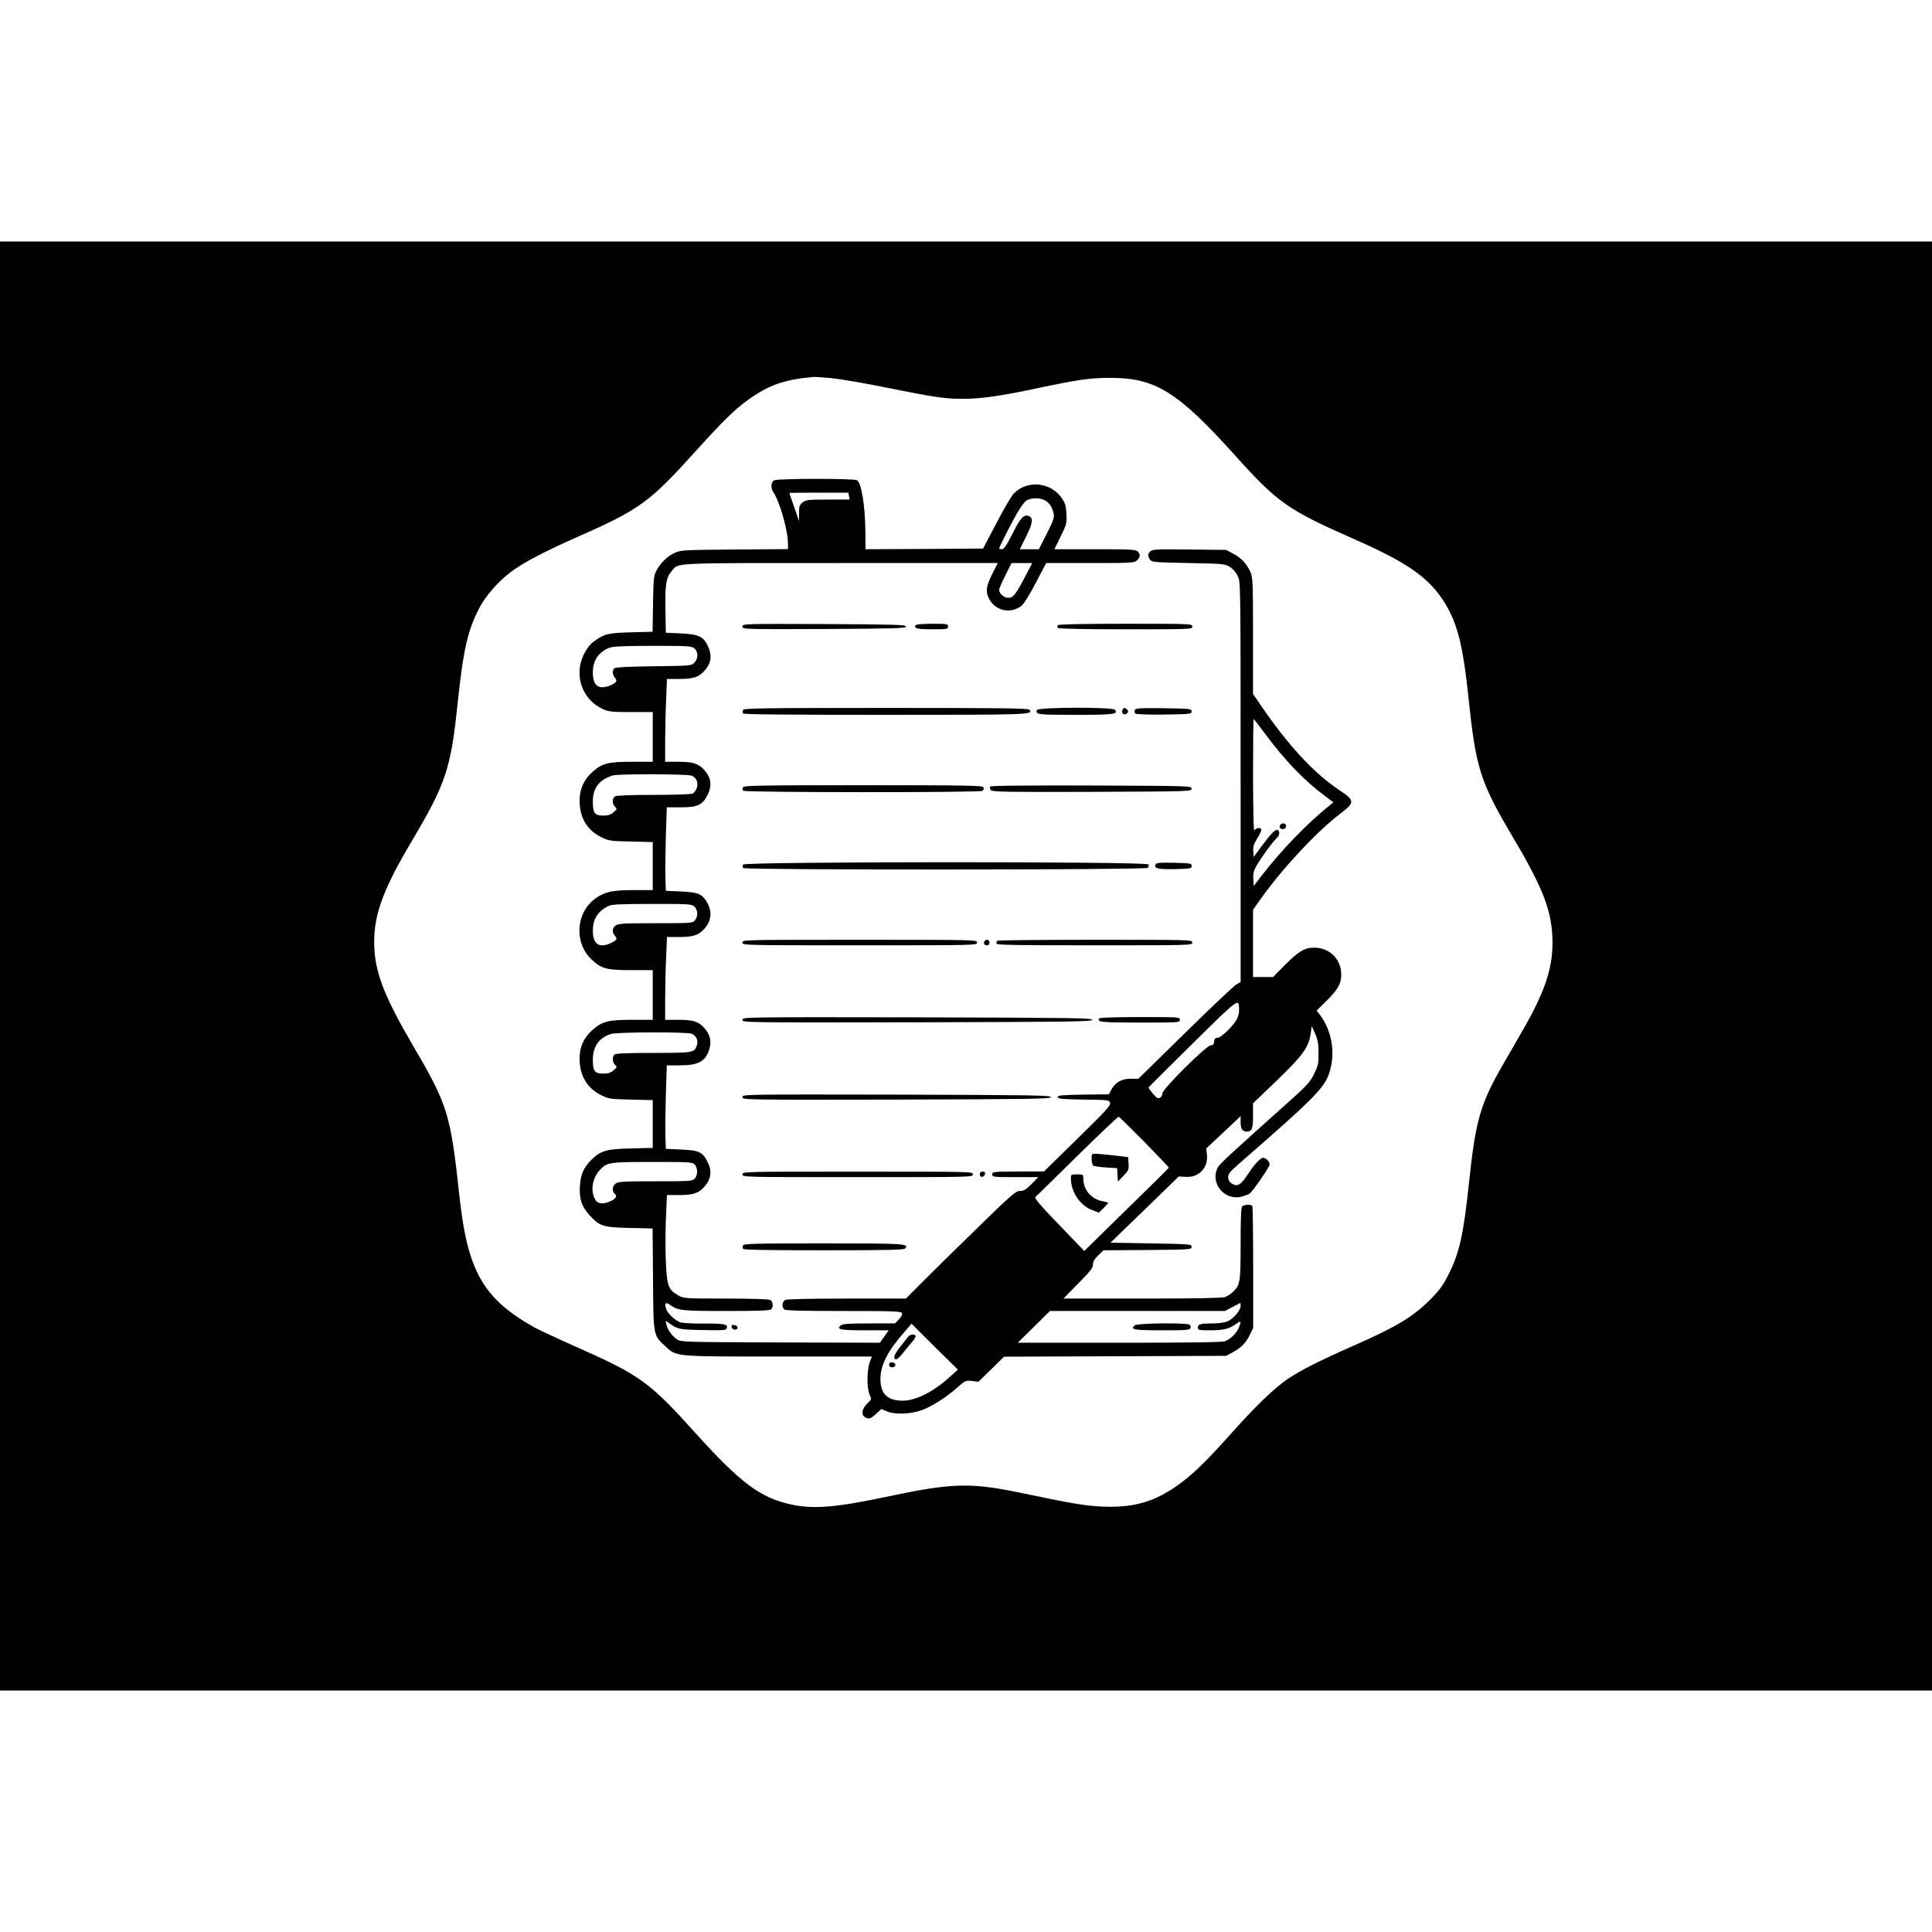 <?xml version="1.0" standalone="no"?>
<!DOCTYPE svg PUBLIC "-//W3C//DTD SVG 20010904//EN"
 "http://www.w3.org/TR/2001/REC-SVG-20010904/DTD/svg10.dtd">
<svg version="1.0" xmlns="http://www.w3.org/2000/svg"
 width="1400pt" height="1400pt" viewBox="0 0 1400 1400"
 preserveAspectRatio="xMidYMid meet">
<g transform="translate(0,1400) scale(0.1,-0.1)"
fill="#000000" stroke="none">
<path d="M0 7000 l0 -5250 7000 0 7000 0 0 5250 0 5250 -7000 0 -7000 0 0
-5250z m6025 4260 c61 -6 243 -37 405 -70 346 -70 418 -80 550 -80 129 0 276
21 533 76 303 64 386 76 532 76 328 0 488 -100 901 -558 313 -348 382 -397
874 -614 406 -179 560 -293 673 -500 74 -134 113 -306 147 -635 55 -525 84
-618 326 -1027 223 -376 283 -539 284 -759 0 -191 -57 -359 -217 -637 -47 -81
-114 -199 -151 -262 -155 -272 -190 -392 -237 -840 -40 -381 -71 -516 -153
-674 -35 -70 -65 -110 -127 -172 -126 -127 -250 -201 -563 -338 -229 -101
-377 -175 -470 -238 -98 -66 -235 -198 -428 -415 -183 -204 -279 -295 -395
-373 -164 -110 -310 -147 -527 -137 -127 7 -206 20 -569 96 -382 80 -510 76
-983 -24 -363 -77 -530 -92 -688 -59 -228 47 -373 154 -701 518 -335 372 -404
422 -866 626 -126 56 -259 118 -295 137 -376 209 -491 407 -550 948 -65 600
-84 665 -331 1087 -207 354 -275 524 -286 710 -13 226 51 413 268 778 249 420
286 529 334 994 42 398 74 538 157 698 45 88 138 194 229 263 95 70 235 144
474 250 461 203 530 253 870 630 185 205 273 292 363 358 160 117 269 156 492
176 8 0 65 -4 125 -9z"/>
<path d="M5608 10519 c-21 -12 -24 -56 -5 -84 48 -70 107 -279 107 -376 l0
-38 -387 -3 c-369 -3 -390 -4 -433 -24 -54 -25 -103 -72 -133 -128 -20 -38
-22 -57 -25 -242 l-3 -202 -157 -4 c-169 -5 -192 -11 -268 -66 -28 -20 -52
-51 -73 -93 -75 -151 -13 -329 139 -398 39 -18 66 -21 203 -21 l157 0 0 -180
0 -180 -148 0 c-173 0 -218 -11 -286 -71 -64 -56 -96 -126 -96 -209 0 -126 53
-215 158 -267 54 -26 66 -28 215 -31 l157 -4 0 -174 0 -174 -130 0 c-160 0
-214 -11 -282 -58 -145 -102 -161 -321 -32 -444 71 -68 108 -78 287 -78 l157
0 0 -180 0 -180 -148 0 c-174 0 -218 -11 -288 -73 -64 -56 -94 -123 -94 -208
0 -123 54 -215 158 -266 54 -26 65 -28 215 -31 l157 -4 0 -173 0 -173 -157 -4
c-180 -4 -221 -16 -290 -85 -55 -55 -76 -105 -81 -191 -5 -91 14 -148 72 -210
72 -78 97 -86 288 -90 l167 -4 3 -366 c3 -417 1 -407 91 -489 81 -75 64 -73
823 -73 l672 0 -16 -42 c-21 -58 -21 -193 0 -235 15 -31 15 -32 -18 -64 -39
-38 -46 -82 -15 -99 30 -15 38 -13 80 25 l38 35 39 -17 c59 -25 174 -21 255 9
75 28 179 94 259 166 54 48 58 50 103 45 l47 -6 93 91 93 91 804 3 805 3 41
22 c66 35 101 70 129 127 l26 53 0 437 c0 240 -3 441 -6 446 -9 14 -59 12 -73
-2 -9 -9 -12 -83 -12 -270 0 -281 -3 -300 -56 -350 -16 -15 -42 -32 -57 -37
-19 -7 -220 -11 -600 -11 l-571 0 107 109 c87 88 107 113 107 137 0 21 11 41
38 67 l38 37 319 2 c312 3 320 3 320 23 0 19 -8 20 -294 25 l-294 5 248 240
247 240 52 -3 c93 -6 162 66 152 159 l-5 47 125 117 124 117 0 -44 c0 -48 13
-68 45 -68 37 0 45 19 45 115 l0 90 173 166 c189 182 230 239 245 340 l7 54
25 -55 c19 -44 24 -72 25 -140 0 -77 -3 -92 -33 -153 -30 -61 -51 -84 -221
-235 -382 -342 -463 -416 -477 -443 -58 -113 50 -243 174 -210 26 7 52 17 59
23 26 22 143 192 143 209 0 22 -26 49 -47 49 -20 0 -64 -48 -115 -126 -46 -71
-73 -86 -113 -60 -17 11 -25 26 -25 46 0 23 13 40 67 87 566 493 633 561 668
676 43 142 16 297 -70 413 l-24 31 75 74 c86 85 109 133 102 209 -10 100 -90
172 -193 173 -70 1 -114 -26 -215 -127 l-85 -86 -72 0 -73 0 0 244 0 243 62
88 c155 217 406 485 572 610 105 80 105 94 -8 169 -186 124 -370 323 -569 614
l-57 83 0 422 c0 387 -2 425 -19 462 -27 60 -67 103 -125 133 l-51 27 -266 3
c-236 3 -268 1 -283 -13 -20 -20 -20 -35 -2 -61 13 -18 32 -19 278 -24 252 -5
265 -6 300 -28 21 -13 45 -40 57 -66 21 -42 21 -46 21 -1492 l0 -1450 -32 -19
c-18 -10 -185 -168 -371 -351 l-339 -332 -52 1 c-65 1 -113 -25 -141 -76 l-20
-37 -185 -2 c-157 -3 -185 -5 -185 -18 0 -13 29 -15 186 -18 184 -2 187 -3
193 -25 5 -19 -32 -58 -237 -259 l-242 -237 -187 0 c-181 -1 -188 -2 -188 -21
0 -19 7 -20 167 -20 l167 0 -49 -50 c-40 -40 -56 -50 -83 -50 -31 0 -59 -24
-300 -259 -147 -143 -325 -318 -397 -390 l-130 -131 -428 0 c-276 0 -435 -4
-448 -10 -21 -12 -25 -50 -7 -68 9 -9 118 -12 430 -12 370 0 419 -2 425 -16 3
-9 -6 -27 -23 -45 l-28 -29 -186 0 c-140 0 -191 -3 -205 -13 -40 -30 -7 -37
170 -37 l175 0 -32 -45 -32 -45 -722 2 c-712 3 -723 3 -750 24 -37 27 -62 62
-74 102 -9 34 -9 34 13 18 68 -49 76 -51 249 -54 150 -3 169 -2 174 13 12 29
-17 35 -166 34 -80 -1 -157 4 -171 9 -43 17 -97 70 -104 103 -9 40 -2 45 32
22 57 -40 86 -43 407 -43 229 0 315 3 324 12 18 18 14 56 -7 68 -12 6 -133 10
-323 10 -296 0 -304 1 -343 23 -70 40 -81 67 -89 223 -4 75 -5 219 -1 320 l8
184 81 0 c108 0 147 12 189 59 50 55 58 114 26 178 -38 76 -62 87 -192 93
l-112 5 -3 90 c-2 50 0 186 3 303 l7 212 95 0 c135 0 187 29 214 120 16 52 4
104 -34 147 -45 51 -81 63 -192 63 l-95 0 0 148 c0 82 3 217 7 300 l6 152 89
0 c104 0 141 13 185 63 50 58 55 126 13 194 -34 56 -62 67 -185 73 l-110 5 -3
90 c-2 50 0 186 3 303 l7 212 103 0 c122 0 156 16 194 93 32 65 24 123 -26
178 -43 47 -81 59 -195 59 l-88 0 0 148 c0 82 3 217 7 300 l6 152 89 0 c99 0
139 12 180 56 51 55 60 112 29 180 -32 71 -68 88 -196 94 l-110 5 -3 168 c-3
183 5 230 44 277 54 64 -28 60 1224 60 l1140 0 -40 -80 c-44 -87 -49 -124 -24
-176 43 -90 158 -116 237 -53 15 11 61 85 102 164 l76 145 320 0 c306 0 320 1
339 20 24 24 25 43 4 64 -13 14 -55 16 -309 16 l-294 0 45 93 c43 87 45 96 42
162 -3 59 -8 77 -35 117 -81 116 -252 131 -348 30 -17 -18 -73 -114 -125 -214
l-96 -183 -426 -3 -426 -2 -1 124 c-1 188 -29 359 -61 376 -25 14 -579 13
-602 -1z m544 -114 l5 -25 -157 0 c-144 0 -160 -2 -184 -21 -23 -18 -26 -28
-26 -77 l0 -57 -35 100 c-19 55 -35 101 -35 103 0 1 96 2 214 2 l214 0 4 -25z
m1417 -29 c35 -18 57 -52 66 -98 6 -29 -2 -51 -50 -146 l-57 -112 -69 0 -69 0
45 91 c50 98 54 137 19 150 -36 13 -61 -16 -119 -132 -43 -84 -60 -109 -75
-109 -11 0 -20 2 -20 5 0 9 78 164 127 251 24 44 57 88 71 97 33 20 94 22 131
3z m-145 -563 c-67 -126 -82 -145 -120 -145 -29 0 -64 32 -64 58 0 8 20 55 45
104 l45 90 75 0 75 0 -56 -107z m-2393 -511 c30 -25 30 -75 0 -105 -21 -21
-29 -22 -293 -25 -175 -2 -277 -7 -285 -14 -18 -14 -16 -48 3 -69 20 -22 11
-37 -32 -55 -86 -36 -129 -3 -128 95 1 85 39 142 114 175 28 12 88 15 316 16
259 0 284 -1 305 -18z m4136 -619 c146 -196 282 -338 437 -453 l58 -44 -23
-19 c-160 -127 -351 -324 -494 -509 l-60 -78 -3 51 c-2 40 2 60 24 97 34 59
116 172 143 196 23 21 28 51 10 61 -15 10 -48 -24 -116 -116 l-58 -79 -3 41
c-3 33 3 53 27 91 17 27 31 56 31 64 0 20 -37 18 -49 -3 -7 -13 -10 109 -11
395 0 226 2 412 4 412 2 0 39 -48 83 -107z m-4154 -304 c35 -16 49 -51 36 -89
-6 -17 -19 -35 -29 -40 -11 -6 -129 -10 -280 -10 -161 0 -269 -4 -281 -10 -24
-13 -25 -53 -2 -76 16 -16 15 -18 -11 -40 -20 -18 -39 -24 -76 -24 -61 0 -75
19 -74 107 1 94 48 154 144 184 41 12 546 11 573 -2z m17 -947 c28 -23 30 -75
4 -103 -16 -18 -34 -19 -283 -19 -225 0 -270 -2 -289 -16 -26 -18 -29 -50 -6
-75 20 -22 14 -32 -30 -53 -85 -40 -131 -7 -130 93 1 82 35 135 109 174 25 14
75 16 316 17 264 0 289 -1 309 -18z m3949 -750 c1 -18 -6 -47 -15 -65 -25 -49
-115 -137 -140 -137 -17 0 -23 -7 -26 -27 -2 -21 -8 -28 -25 -28 -31 0 -353
-321 -350 -348 1 -11 -6 -24 -16 -31 -16 -9 -24 -5 -53 29 -18 22 -33 42 -31
45 1 3 146 147 321 320 341 335 333 330 335 242z m-3966 -173 c34 -15 49 -52
36 -86 -19 -52 -24 -52 -314 -53 -197 0 -274 -3 -283 -12 -17 -17 -15 -54 5
-74 16 -16 15 -18 -11 -40 -20 -18 -39 -24 -76 -24 -61 0 -75 19 -74 106 1 93
49 158 134 182 50 14 553 15 583 1z m3280 -784 c97 -100 177 -183 177 -186 0
-3 -138 -140 -307 -304 l-306 -300 -183 190 c-136 141 -180 193 -171 201 7 5
143 140 304 298 161 158 296 286 300 284 4 -2 88 -84 186 -183z m-3258 -165
c22 -25 22 -76 -1 -101 -16 -18 -34 -19 -283 -19 -225 0 -270 -2 -289 -16 -25
-17 -29 -56 -8 -74 21 -16 10 -36 -29 -54 -48 -23 -92 -21 -109 7 -38 58 -27
152 24 211 57 64 64 66 386 66 278 0 292 -1 309 -20z m3955 -1025 c0 -31 -55
-94 -97 -111 -18 -8 -66 -14 -107 -14 -87 0 -106 -5 -106 -31 0 -17 8 -19 89
-19 97 0 140 11 189 47 35 26 39 19 18 -30 -16 -39 -61 -82 -99 -96 -19 -8
-268 -11 -765 -11 l-737 0 117 115 116 115 634 0 634 0 55 29 c30 15 55 29 57
30 1 0 2 -10 2 -24z m-2102 -508 c-122 -112 -251 -177 -348 -177 -109 0 -160
50 -160 157 0 99 49 197 166 332 l59 69 168 -167 168 -166 -53 -48z"/>
<path d="M9279 8024 c-9 -11 -9 -18 -1 -26 14 -14 42 -3 42 16 0 20 -27 27
-41 10z"/>
<path d="M7910 5601 c0 -22 6 -43 13 -48 6 -4 48 -10 92 -13 l80 -5 3 -49 3
-48 40 42 c37 38 40 46 37 88 l-3 47 -100 12 c-55 6 -115 12 -132 12 -32 1
-33 0 -33 -38z"/>
<path d="M7760 5462 c0 -98 66 -198 153 -230 l50 -19 34 33 c18 18 33 35 33
38 0 2 -17 7 -38 11 -82 14 -141 81 -142 163 0 31 -1 32 -45 32 -43 0 -45 -1
-45 -28z"/>
<path d="M8225 4397 c-41 -31 -8 -37 196 -37 174 0 200 2 206 16 3 9 0 20 -8
25 -24 15 -372 11 -394 -4z"/>
<path d="M6579 4311 c-8 -10 -33 -42 -56 -71 -43 -52 -55 -90 -29 -90 8 0 29
19 47 43 18 23 48 59 66 80 19 21 31 42 28 47 -10 16 -42 11 -56 -9z"/>
<path d="M6445 4120 c-4 -7 -3 -16 3 -22 14 -14 45 -2 40 15 -6 16 -34 21 -43
7z"/>
<path d="M5380 9460 c0 -20 4 -20 593 -18 518 3 592 5 592 18 0 13 -74 15
-592 18 -589 2 -593 2 -593 -18z"/>
<path d="M6635 9470 c-15 -24 12 -30 121 -30 107 0 114 1 114 20 0 19 -7 20
-114 20 -66 0 -117 -4 -121 -10z"/>
<path d="M7665 9470 c-3 -5 -3 -14 0 -20 4 -6 178 -10 491 -10 477 0 484 0
484 20 0 20 -7 20 -484 20 -313 0 -487 -4 -491 -10z"/>
<path d="M5384 8855 c-3 -8 -3 -19 1 -25 4 -7 328 -10 1034 -10 1053 0 1070 1
1040 37 -9 11 -199 13 -1041 13 -890 0 -1029 -2 -1034 -15z"/>
<path d="M7514 8855 c-13 -33 6 -35 280 -35 278 0 311 4 285 37 -17 20 -557
19 -565 -2z"/>
<path d="M8133 8854 c-9 -23 13 -40 32 -24 12 10 13 16 4 26 -15 18 -28 18
-36 -2z"/>
<path d="M8223 8855 c-3 -9 -1 -21 4 -26 5 -5 92 -8 209 -7 191 3 199 4 199
23 0 19 -8 20 -203 23 -177 2 -203 0 -209 -13z"/>
<path d="M5384 8295 c-3 -8 -3 -19 1 -25 8 -13 1713 -14 1734 -1 8 5 11 16 8
25 -6 14 -88 16 -872 16 -748 0 -866 -2 -871 -15z"/>
<path d="M7175 8300 c-4 -6 -1 -17 5 -26 11 -12 111 -14 734 -12 713 3 721 3
721 23 0 20 -8 20 -727 23 -500 1 -729 -1 -733 -8z"/>
<path d="M5384 7735 c-3 -8 -3 -19 1 -25 9 -15 2917 -14 2932 1 6 6 9 18 6 25
-8 22 -2931 21 -2939 -1z"/>
<path d="M8373 7734 c-10 -28 18 -34 142 -32 112 3 120 4 120 23 0 19 -8 20
-128 23 -110 2 -128 0 -134 -14z"/>
<path d="M5380 7170 c0 -20 7 -20 850 -20 843 0 850 0 850 20 0 20 -7 20 -850
20 -843 0 -850 0 -850 -20z"/>
<path d="M7137 7183 c-14 -13 -6 -33 13 -33 13 0 20 7 20 20 0 19 -20 27 -33
13z"/>
<path d="M7227 7183 c-4 -3 -7 -12 -7 -20 0 -11 125 -13 710 -13 703 0 710 0
710 20 0 20 -7 20 -703 20 -387 0 -707 -3 -710 -7z"/>
<path d="M5380 6610 c0 -20 4 -20 1268 -18 1118 3 1267 5 1267 18 0 13 -149
15 -1267 18 -1264 2 -1268 2 -1268 -18z"/>
<path d="M7965 6620 c-16 -27 16 -30 296 -30 282 0 289 0 289 20 0 20 -7 20
-289 20 -183 0 -292 -4 -296 -10z"/>
<path d="M5380 6050 c0 -20 4 -20 1118 -18 985 3 1117 5 1117 18 0 13 -132 15
-1117 18 -1114 2 -1118 2 -1118 -18z"/>
<path d="M5380 5490 c0 -20 7 -20 835 -20 828 0 835 0 835 20 0 20 -7 20 -835
20 -828 0 -835 0 -835 -20z"/>
<path d="M7100 5489 c0 -25 33 -22 38 4 2 12 -3 17 -17 17 -15 0 -21 -6 -21
-21z"/>
<path d="M5384 4975 c-3 -8 -3 -19 1 -25 4 -7 192 -10 584 -10 468 0 581 3
590 13 29 35 0 37 -591 37 -497 0 -579 -2 -584 -15z"/>
<path d="M5302 4383 c4 -22 43 -25 43 -3 0 8 -11 16 -23 18 -19 3 -23 0 -20
-15z"/>
</g>
</svg>
